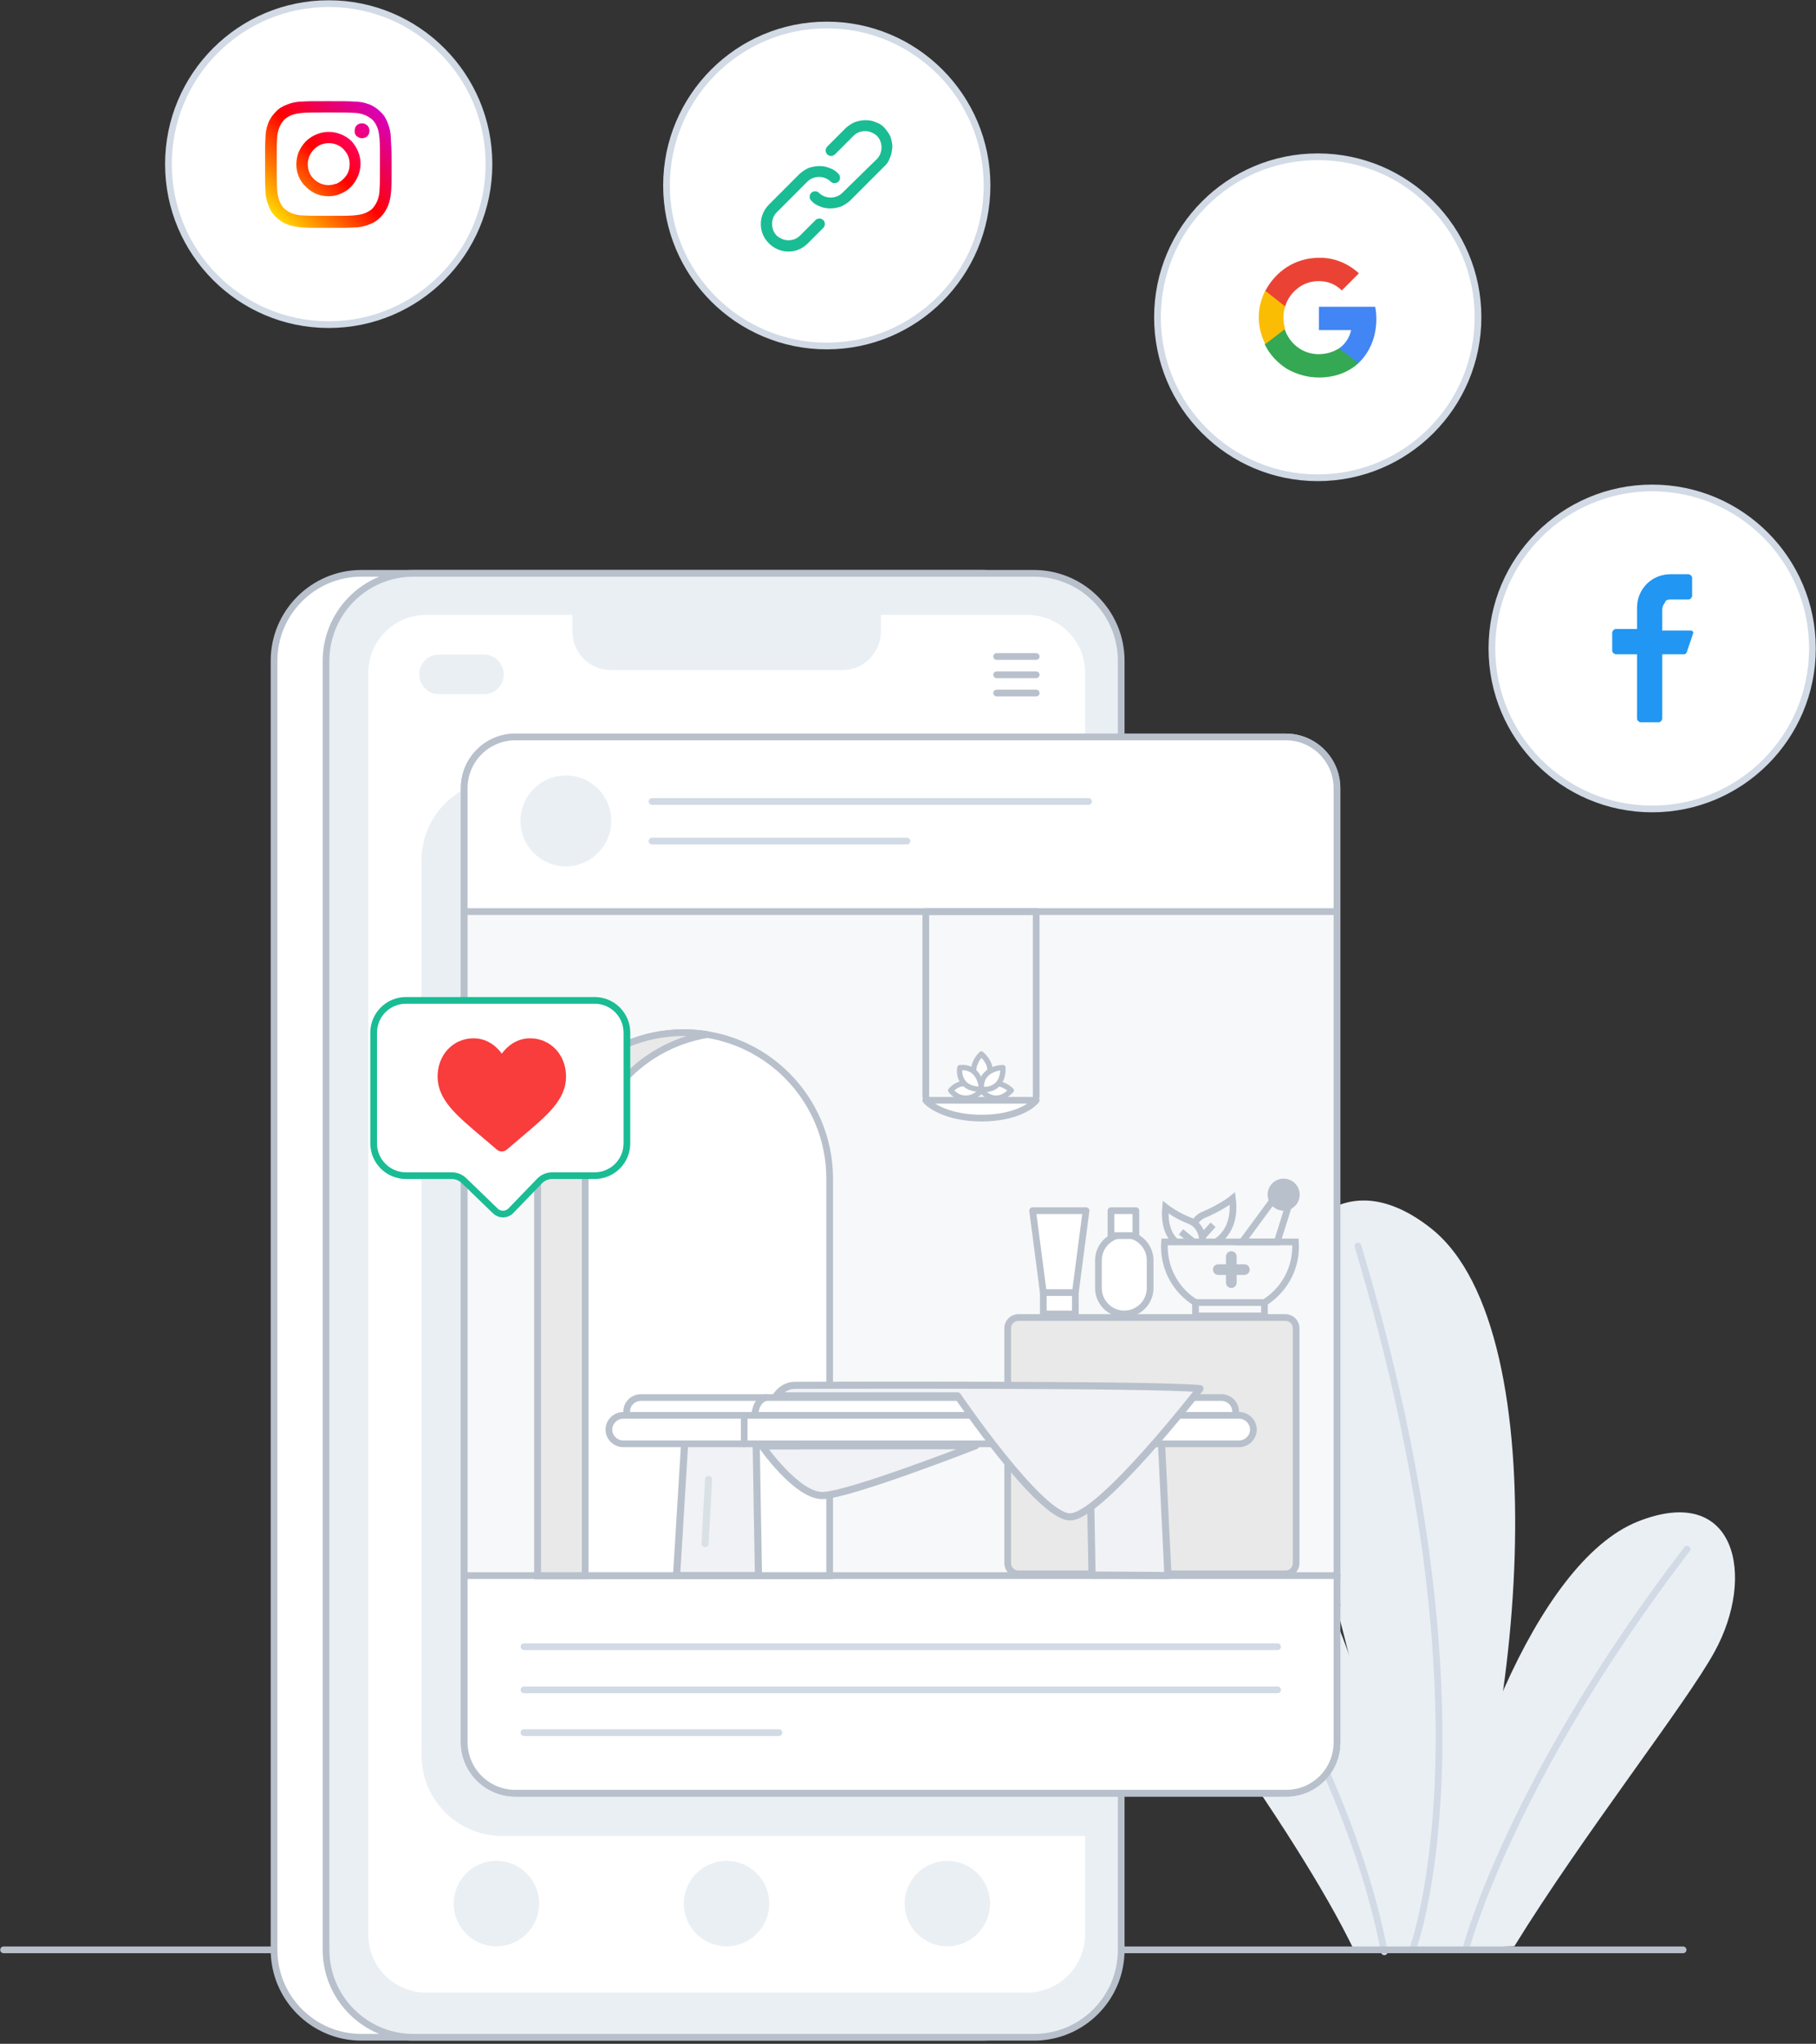 <svg width="510" height="574" viewBox="0 0 510 574" fill="none" xmlns="http://www.w3.org/2000/svg">
<rect x="0" y="0" width="510" height="574" fill="#333333" stroke="none"/>
<path d="M370.072 134.181C394.93 134.181 415.082 113.999 415.082 89.104C415.082 64.208 394.93 44.027 370.072 44.027C345.213 44.027 325.061 64.208 325.061 89.104C325.061 113.999 345.213 134.181 370.072 134.181Z" fill="white" stroke="#D1DAE5" stroke-width="1.883" stroke-miterlimit="10" stroke-linecap="round" stroke-linejoin="round"/>
<path d="M386.528 89.54C386.528 88.34 386.419 87.248 386.201 86.157H370.399V92.705H379.444C379.008 94.779 377.809 96.635 376.066 97.835V101.983H381.515C384.675 98.927 386.528 94.67 386.528 89.54Z" fill="#4285F4"/>
<path d="M370.399 106.021C374.976 106.021 378.79 104.493 381.515 101.983L376.066 97.835C374.322 98.927 372.36 99.473 370.29 99.473C368.219 99.473 366.148 98.818 364.404 97.508C362.661 96.198 361.462 94.452 360.808 92.487H355.25V96.853C356.667 99.691 358.846 101.983 361.462 103.62C364.186 105.148 367.238 106.021 370.399 106.021Z" fill="#34A853"/>
<path d="M360.917 92.378C360.263 90.304 360.263 88.012 360.917 85.939V81.573H355.359C354.16 83.974 353.506 86.484 353.506 89.104C353.506 91.723 354.16 94.343 355.359 96.635L360.917 92.378Z" fill="#FBBC04"/>
<path d="M370.399 78.953C371.598 78.953 372.797 79.171 373.886 79.608C374.976 80.045 375.957 80.7 376.829 81.573L381.624 76.77C378.573 73.933 374.54 72.295 370.399 72.404C367.238 72.404 364.187 73.278 361.571 74.915C358.956 76.552 356.776 78.953 355.359 81.682L360.917 86.048C361.571 83.974 362.77 82.228 364.514 80.918C366.149 79.608 368.219 78.953 370.399 78.953Z" fill="#EA4335"/>
<path d="M232.192 97.175C257.051 97.175 277.203 76.993 277.203 52.098C277.203 27.203 257.051 7.021 232.192 7.021C207.334 7.021 187.182 27.203 187.182 52.098C187.182 76.993 207.334 97.175 232.192 97.175Z" fill="white" stroke="#D1DAE5" stroke-width="1.883" stroke-miterlimit="10" stroke-linecap="round" stroke-linejoin="round"/>
<path d="M229.032 61.812L224.672 66.177C223.8 67.051 222.602 67.487 221.403 67.487C220.204 67.487 219.005 66.941 218.133 66.177C217.261 65.304 216.825 64.104 216.825 62.903C216.825 61.703 217.261 60.502 218.133 59.629L226.743 51.006C227.615 50.133 228.814 49.697 230.013 49.697C231.211 49.697 232.41 50.133 233.282 51.006C233.609 51.334 233.936 51.443 234.372 51.443C234.808 51.443 235.135 51.334 235.462 51.006C235.789 50.679 235.898 50.351 235.898 49.915C235.898 49.478 235.789 49.151 235.462 48.823C234.808 48.059 233.936 47.514 232.955 47.186C231.974 46.75 230.993 46.641 230.013 46.641C229.032 46.641 228.051 46.859 227.07 47.186C226.089 47.623 225.326 48.169 224.563 48.823L215.954 57.446C214.537 58.865 213.665 60.829 213.665 62.903C213.665 64.977 214.428 66.832 215.954 68.36C217.37 69.779 219.332 70.652 221.403 70.652C223.473 70.652 225.326 69.888 226.852 68.36L231.211 63.995C231.538 63.667 231.647 63.34 231.647 62.903C231.647 62.467 231.538 62.139 231.211 61.812C231.102 61.703 230.884 61.593 230.666 61.484C230.448 61.375 230.231 61.375 230.122 61.375C229.904 61.375 229.686 61.484 229.577 61.484C229.359 61.484 229.25 61.593 229.032 61.812Z" fill="#1ABC94"/>
<path d="M248.431 35.944C247.777 35.18 246.905 34.635 245.924 34.307C244.943 33.871 243.963 33.761 242.982 33.761C242.001 33.761 241.02 33.98 240.039 34.307C239.058 34.744 238.295 35.289 237.533 35.944L232.301 41.183C232.192 41.292 232.083 41.511 231.974 41.729C231.865 41.947 231.865 42.166 231.865 42.275C231.865 42.493 231.865 42.711 231.974 42.821C232.083 43.039 232.192 43.148 232.301 43.366C232.41 43.475 232.628 43.584 232.846 43.694C233.064 43.803 233.282 43.803 233.391 43.803C233.5 43.803 233.827 43.803 233.936 43.694C234.154 43.584 234.263 43.475 234.481 43.366L239.712 38.127C240.584 37.254 241.783 36.818 242.982 36.818C244.181 36.818 245.379 37.363 246.251 38.127C247.123 39 247.559 40.201 247.559 41.402C247.559 42.602 247.123 43.803 246.251 44.676L236.552 54.172C235.68 55.045 234.481 55.481 233.282 55.481C232.083 55.481 230.884 55.045 230.013 54.172C229.686 53.844 229.359 53.735 228.923 53.735C228.487 53.735 228.16 53.844 227.833 54.172C227.506 54.499 227.397 54.826 227.397 55.263C227.397 55.7 227.506 56.027 227.833 56.355C228.487 57.118 229.359 57.664 230.34 57.992C231.32 58.428 232.301 58.537 233.282 58.537C234.263 58.537 235.244 58.319 236.225 57.992C237.206 57.555 237.968 57.009 238.731 56.355L248.322 46.75C249.085 46.095 249.63 45.222 249.957 44.239C250.393 43.366 250.502 42.275 250.611 41.292C250.611 40.31 250.393 39.328 250.066 38.346C249.63 37.472 249.085 36.708 248.431 35.944Z" fill="#1ABC94"/>
<path d="M463.99 227.195C488.848 227.195 509 207.014 509 182.118C509 157.223 488.848 137.041 463.99 137.041C439.131 137.041 418.979 157.223 418.979 182.118C418.979 207.014 439.131 227.195 463.99 227.195Z" fill="white" stroke="#D1DAE5" stroke-width="1.883" stroke-miterlimit="10" stroke-linecap="round" stroke-linejoin="round"/>
<path d="M469.112 168.366H474.234C474.343 168.366 474.452 168.366 474.561 168.257C474.67 168.257 474.779 168.148 474.888 168.038C474.997 167.929 474.997 167.82 475.106 167.711C475.106 167.602 475.215 167.493 475.215 167.384V162.254C475.215 162.145 475.215 162.035 475.106 161.926C475.106 161.817 474.997 161.708 474.888 161.599C474.779 161.49 474.67 161.49 474.561 161.381C474.452 161.381 474.343 161.271 474.234 161.271H469.112C466.605 161.271 464.208 162.254 462.464 164C460.72 165.746 459.739 168.148 459.739 170.658V176.661H453.745C453.636 176.661 453.527 176.661 453.418 176.77C453.309 176.77 453.2 176.879 453.091 176.988C452.982 177.097 452.982 177.207 452.873 177.316C452.873 177.425 452.764 177.534 452.764 177.643V182.773C452.764 182.882 452.764 182.991 452.873 183.1C452.873 183.21 452.982 183.319 453.091 183.428C453.2 183.537 453.309 183.537 453.418 183.646C453.527 183.646 453.636 183.755 453.745 183.755H459.739V201.873C459.739 201.983 459.739 202.092 459.848 202.201C459.957 202.31 459.957 202.419 460.066 202.528C460.175 202.637 460.284 202.637 460.393 202.747C460.502 202.747 460.611 202.856 460.72 202.856H465.842C465.951 202.856 466.06 202.856 466.169 202.747C466.278 202.747 466.387 202.637 466.496 202.528C466.605 202.419 466.605 202.31 466.714 202.201C466.714 202.092 466.823 201.983 466.823 201.873V183.755H472.817C473.035 183.755 473.144 183.755 473.362 183.646C473.471 183.537 473.58 183.428 473.689 183.21L475.433 178.08C475.433 177.971 475.542 177.861 475.542 177.752C475.542 177.643 475.542 177.534 475.433 177.425C475.324 177.316 475.324 177.207 475.215 177.207C475.106 177.097 474.997 177.097 474.888 177.097H466.823V171.094C466.823 170.44 467.15 169.785 467.586 169.239C467.695 168.584 468.349 168.366 469.112 168.366Z" fill="#2196F3"/>
<path d="M92.315 91.174C117.173 91.174 137.325 70.992 137.325 46.097C137.325 21.202 117.173 1.02 92.315 1.02C67.456 1.02 47.304 21.202 47.304 46.097C47.304 70.992 67.456 91.174 92.315 91.174Z" fill="white" stroke="#D1DAE5" stroke-width="1.883" stroke-miterlimit="10" stroke-linecap="round" stroke-linejoin="round"/>
<path d="M109.752 38.784C109.752 37.365 109.425 35.837 108.88 34.527C108.444 33.327 107.79 32.235 106.81 31.362C105.938 30.489 104.848 29.725 103.649 29.288C102.232 28.743 100.815 28.524 99.399 28.524C97.546 28.415 96.892 28.415 92.097 28.415C87.301 28.415 86.757 28.415 84.795 28.524C83.378 28.524 81.852 28.852 80.544 29.398C79.346 29.834 78.256 30.489 77.384 31.471C76.512 32.344 75.749 33.436 75.313 34.636C74.768 36.055 74.55 37.474 74.55 38.893C74.441 40.749 74.441 41.404 74.441 46.206C74.441 51.008 74.441 51.554 74.55 53.519C74.55 54.938 74.877 56.465 75.422 57.775C75.858 58.976 76.512 60.067 77.493 60.941C78.365 61.814 79.455 62.578 80.653 63.014C82.07 63.56 83.487 63.778 84.904 63.887C86.757 63.996 87.41 63.996 92.206 63.996C97.001 63.996 97.546 63.996 99.508 63.887C100.924 63.887 102.45 63.56 103.758 63.014C104.957 62.578 105.938 61.923 106.919 60.941C107.899 59.958 108.444 58.976 108.989 57.775C109.534 56.356 109.752 54.938 109.861 53.519C109.97 51.663 109.97 51.008 109.97 46.206C109.97 41.404 109.861 40.749 109.752 38.784ZM106.592 53.191C106.592 54.283 106.374 55.374 105.938 56.465C105.611 57.23 105.175 57.884 104.63 58.539C104.085 59.085 103.322 59.522 102.559 59.849C101.469 60.286 100.38 60.395 99.29 60.504C97.437 60.613 96.892 60.613 92.206 60.613C87.519 60.613 86.975 60.613 85.122 60.504C84.032 60.504 82.942 60.286 81.852 59.849C81.089 59.522 80.435 59.085 79.781 58.539C79.237 57.994 78.801 57.23 78.474 56.465C78.038 55.374 77.929 54.283 77.82 53.191C77.711 51.336 77.711 50.79 77.711 46.097C77.711 41.404 77.711 40.858 77.82 39.002C77.82 37.911 78.038 36.819 78.474 35.728C78.801 34.964 79.237 34.309 79.781 33.654C80.326 33.108 81.089 32.672 81.852 32.344C82.942 31.908 84.032 31.799 85.122 31.69C86.975 31.581 87.519 31.581 92.206 31.581C96.892 31.581 97.437 31.581 99.29 31.69C100.38 31.69 101.469 31.908 102.559 32.344C103.322 32.672 103.976 33.108 104.63 33.654C105.175 34.2 105.611 34.964 105.938 35.728C106.374 36.819 106.483 37.911 106.592 39.002C106.701 40.858 106.701 41.404 106.701 46.097C106.701 50.79 106.701 51.336 106.592 53.191Z" fill="url(#paint0_linear)"/>
<path d="M92.315 37.038C90.571 37.038 88.827 37.584 87.301 38.566C85.776 39.548 84.686 40.967 83.923 42.604C83.269 44.241 83.051 46.097 83.378 47.843C83.705 49.59 84.577 51.227 85.885 52.427C87.192 53.737 88.718 54.61 90.462 54.938C92.206 55.265 94.058 55.156 95.693 54.392C97.328 53.737 98.745 52.536 99.726 51.008C100.707 49.48 101.251 47.734 101.251 45.988C101.251 43.587 100.271 41.294 98.636 39.548C97.001 38.02 94.712 37.038 92.315 37.038ZM92.315 51.991C91.116 51.991 90.026 51.663 89.045 51.008C88.064 50.353 87.301 49.48 86.865 48.389C86.43 47.297 86.321 46.097 86.538 45.005C86.757 43.914 87.301 42.822 88.173 41.949C89.045 41.076 90.026 40.531 91.225 40.312C92.315 40.094 93.513 40.203 94.603 40.64C95.693 41.076 96.565 41.84 97.219 42.822C97.873 43.805 98.2 44.896 98.2 46.097C98.2 46.861 98.091 47.625 97.764 48.389C97.437 49.153 97.001 49.699 96.456 50.244C95.911 50.79 95.257 51.227 94.603 51.554C93.841 51.772 93.078 51.991 92.315 51.991Z" fill="url(#paint1_linear)"/>
<path d="M103.759 36.71C103.759 37.147 103.65 37.583 103.432 37.91C103.214 38.238 102.887 38.565 102.451 38.674C102.015 38.784 101.688 38.893 101.252 38.784C100.816 38.674 100.489 38.456 100.162 38.238C99.835 37.91 99.617 37.583 99.617 37.147C99.617 36.71 99.617 36.274 99.726 35.946C99.835 35.51 100.162 35.182 100.489 34.964C100.816 34.746 101.252 34.637 101.688 34.637C102.233 34.637 102.778 34.855 103.214 35.291C103.541 35.619 103.759 36.164 103.759 36.71Z" fill="url(#paint2_linear)"/>
<path fill-rule="evenodd" clip-rule="evenodd" d="M401.953 345.038C373.508 322.445 354.109 352.679 358.251 382.366C362.065 410.525 395.196 506.682 391.382 547.611L402.607 547.284C427.783 494.239 438.354 373.962 401.953 345.038Z" fill="#EAEFF4"/>
<path fill-rule="evenodd" clip-rule="evenodd" d="M459.933 427.334C487.615 416.31 493.173 442.723 481.512 463.897C473.665 478.304 444.566 515.304 425.276 546.629L401.844 547.284C408.056 500.57 431.27 438.794 459.933 427.334Z" fill="#EAEFF4"/>
<path d="M411.762 547.066C411.762 547.066 423.968 500.133 473.774 435.083" stroke="#D1DAE5" stroke-width="1.883" stroke-miterlimit="10" stroke-linecap="round" stroke-linejoin="round"/>
<path d="M396.722 547.502C396.722 547.502 421.134 482.561 381.355 349.95" stroke="#D1DAE5" stroke-width="1.883" stroke-miterlimit="10" stroke-linecap="round" stroke-linejoin="round"/>
<path fill-rule="evenodd" clip-rule="evenodd" d="M333.184 398.956C303.649 386.95 297.437 415.109 309.644 437.92C319.779 456.803 363.482 512.357 380.592 548.375L395.305 547.939C394.651 497.623 368.059 413.145 333.184 398.956Z" fill="#EAEFF4"/>
<path d="M318.362 407.251C318.362 407.251 375.797 479.832 388.766 548.157" stroke="#D1DAE5" stroke-width="1.883" stroke-miterlimit="10" stroke-linecap="round" stroke-linejoin="round"/>
<path d="M1 547.611H472.684" stroke="#B8C0CC" stroke-width="1.883" stroke-miterlimit="10" stroke-linecap="round" stroke-linejoin="round"/>
<path d="M275.75 572.169H101.484C87.97 572.169 76.962 561.145 76.962 547.611V185.578C76.962 172.044 87.97 161.02 101.484 161.02H275.75C289.264 161.02 300.271 172.044 300.271 185.578V547.611C300.271 561.254 289.264 572.169 275.75 572.169Z" fill="white" stroke="#B8C0CC" stroke-width="1.883" stroke-miterlimit="10" stroke-linecap="round" stroke-linejoin="round"/>
<path d="M290.244 572.169H116.087C102.573 572.169 91.566 561.145 91.566 547.611V185.687C91.566 172.153 102.573 161.129 116.087 161.129H290.244C303.758 161.129 314.766 172.153 314.766 185.687V547.611C314.875 561.145 303.867 572.169 290.244 572.169Z" fill="#EAEFF4"/>
<path d="M288.392 559.617H119.684C110.747 559.617 103.445 552.414 103.445 543.355V188.961C103.445 180.011 110.638 172.699 119.684 172.699H288.501C297.437 172.699 304.739 179.902 304.739 188.961V543.464C304.63 552.414 297.328 559.617 288.392 559.617Z" fill="white"/>
<path d="M290.353 572.169H116.087C102.573 572.169 91.566 561.145 91.566 547.611V185.578C91.566 172.044 102.573 161.02 116.087 161.02H290.353C303.867 161.02 314.875 172.044 314.875 185.578V547.611C314.875 561.254 303.867 572.169 290.353 572.169Z" stroke="#B8C0CC" stroke-width="1.883" stroke-miterlimit="10" stroke-linecap="round" stroke-linejoin="round"/>
<path d="M139.41 546.629C146.031 546.629 151.398 541.254 151.398 534.623C151.398 527.992 146.031 522.617 139.41 522.617C132.789 522.617 127.422 527.992 127.422 534.623C127.422 541.254 132.789 546.629 139.41 546.629Z" fill="#EAEFF4"/>
<path d="M204.038 546.629C210.659 546.629 216.026 541.254 216.026 534.623C216.026 527.992 210.659 522.617 204.038 522.617C197.417 522.617 192.05 527.992 192.05 534.623C192.05 541.254 197.417 546.629 204.038 546.629Z" fill="#EAEFF4"/>
<path d="M266.05 546.629C272.671 546.629 278.038 541.254 278.038 534.623C278.038 527.992 272.671 522.617 266.05 522.617C259.429 522.617 254.062 527.992 254.062 534.623C254.062 541.254 259.429 546.629 266.05 546.629Z" fill="#EAEFF4"/>
<path fill-rule="evenodd" clip-rule="evenodd" d="M310.08 515.632H141.045C128.512 515.632 118.376 505.481 118.376 492.93V241.678C118.376 229.127 128.512 218.976 141.045 218.976H287.411C299.944 218.976 310.08 229.127 310.08 241.678V515.632Z" fill="#EAEFF4"/>
<path d="M279.891 184.377H291.007" stroke="#B8C0CC" stroke-width="1.883" stroke-miterlimit="10" stroke-linecap="round" stroke-linejoin="round"/>
<path d="M279.891 189.507H291.007" stroke="#B8C0CC" stroke-width="1.883" stroke-miterlimit="10" stroke-linecap="round" stroke-linejoin="round"/>
<path d="M279.891 194.637H291.007" stroke="#B8C0CC" stroke-width="1.883" stroke-miterlimit="10" stroke-linecap="round" stroke-linejoin="round"/>
<path d="M236.624 188.197H171.56C165.675 188.197 160.771 183.395 160.771 177.392V173.026C160.771 167.132 165.566 162.221 171.56 162.221H236.624C242.509 162.221 247.414 167.023 247.414 173.026V177.392C247.305 183.395 242.509 188.197 236.624 188.197Z" fill="#EAEFF4"/>
<path d="M135.923 194.964H123.28C120.229 194.964 117.722 192.454 117.722 189.398C117.722 186.342 120.229 183.832 123.28 183.832H135.923C138.974 183.832 141.481 186.342 141.481 189.398C141.481 192.454 138.974 194.964 135.923 194.964Z" fill="#EAEFF4"/>
<path fill-rule="evenodd" clip-rule="evenodd" d="M361.193 503.626H144.75C136.794 503.626 130.364 497.186 130.364 489.219V221.377C130.364 213.41 136.794 206.97 144.75 206.97H361.084C369.04 206.97 375.47 213.41 375.47 221.377V489.11C375.579 497.186 369.149 503.626 361.193 503.626Z" fill="white" stroke="#B8C0CC" stroke-width="1.883" stroke-miterlimit="10" stroke-linecap="round" stroke-linejoin="round"/>
<path d="M375.579 450.691H130.364" stroke="#B8C0CC" stroke-width="1.883" stroke-miterlimit="10" stroke-linecap="round" stroke-linejoin="round"/>
<path d="M154.341 233.82C158.795 233.82 162.406 230.204 162.406 225.743C162.406 221.283 158.795 217.667 154.341 217.667C149.887 217.667 146.276 221.283 146.276 225.743C146.276 230.204 149.887 233.82 154.341 233.82Z" fill="#EAEFF4"/>
<path fill-rule="evenodd" clip-rule="evenodd" d="M361.193 503.626H144.75C136.794 503.626 130.364 497.186 130.364 489.219V221.377C130.364 213.41 136.794 206.97 144.75 206.97H361.084C369.04 206.97 375.47 213.41 375.47 221.377V489.11C375.579 497.186 369.149 503.626 361.193 503.626Z" fill="white"/>
<path opacity="0.12" d="M375.579 256.194H130.364V442.614H375.579V256.194Z" fill="#B8C0CC"/>
<path d="M308.479 361.759V353.963C308.479 349.953 311.729 346.703 315.739 346.703C319.749 346.703 323 349.953 323 353.963V361.759C323 365.769 319.749 369.02 315.739 369.02C311.729 369.02 308.479 365.769 308.479 361.759Z" fill="white" stroke="#B8C0CC" stroke-width="1.88" stroke-miterlimit="10" stroke-linecap="round" stroke-linejoin="round"/>
<path d="M312 340.02H319V347.02H312V340.02Z" fill="white" stroke="#B8C0CC" stroke-width="1.88" stroke-miterlimit="10" stroke-linecap="round" stroke-linejoin="round"/>
<path d="M302 363.02L293 363.02L290 340.02L305 340.02L302 363.02Z" fill="white" stroke="#B8C0CC" stroke-width="1.88" stroke-miterlimit="10" stroke-linecap="round" stroke-linejoin="round"/>
<path d="M302 369.02L293 369.02L293 363.02L302 363.02L302 369.02Z" fill="white" stroke="#B8C0CC" stroke-width="1.88" stroke-miterlimit="10" stroke-linecap="round" stroke-linejoin="round"/>
<path d="M355.111 365.816C360.357 362.557 363.847 356.737 363.847 350.102C363.847 349.659 363.832 349.225 363.801 348.798H327.046C327.015 349.233 327 349.667 327 350.11C327 356.752 330.49 362.572 335.736 365.824" stroke="#B8C0CC" stroke-width="1.88" stroke-miterlimit="10"/>
<path d="M330.304 348.783C330.304 348.783 326.652 346.447 327.325 339.044C327.325 339.044 330.405 341.442 333.972 342.777C337.856 344.236 337.74 348.542 337.74 348.791" stroke="#B8C0CC" stroke-width="1.88" stroke-miterlimit="10"/>
<path d="M355.111 365.816H335.744V369.58H355.111V365.816Z" stroke="#B8C0CC" stroke-width="1.88" stroke-miterlimit="10"/>
<path d="M331.658 345.966L335.163 348.783" stroke="#B8C0CC" stroke-width="1.88" stroke-miterlimit="10"/>
<path d="M341.454 348.783C341.454 348.783 347.319 345.958 346.112 336.623C346.112 336.623 343.218 339.02 337.817 341.279C336.765 341.721 335.643 342.97 335.372 343.529" stroke="#B8C0CC" stroke-width="1.88" stroke-miterlimit="10"/>
<path d="M340.688 343.972L337.601 347.402" stroke="#B8C0CC" stroke-width="1.88" stroke-miterlimit="10"/>
<path d="M361.569 339.626L358.69 348.791H348.85L357.205 337.447L361.569 339.626Z" stroke="#B8C0CC" stroke-width="1.88" stroke-miterlimit="10"/>
<path d="M345.798 352.903V360.229" stroke="#B8C0CC" stroke-width="3" stroke-linecap="round"/>
<path d="M349.461 356.566L342.135 356.566" stroke="#B8C0CC" stroke-width="3" stroke-linecap="round"/>
<path d="M360.5 340.02C362.985 340.02 365 338.005 365 335.52C365 333.035 362.985 331.02 360.5 331.02C358.015 331.02 356 333.035 356 335.52C356 338.005 358.015 340.02 360.5 340.02Z" fill="#B8C0CC"/>
<path d="M286 370.02H361C362.657 370.02 364 371.363 364 373.02V439.02C364 440.677 362.657 442.02 361 442.02H286C284.343 442.02 283 440.677 283 439.02V373.02C283 371.363 284.343 370.02 286 370.02Z" fill="#E9E9E9" stroke="#B8C0CC" stroke-width="1.88" stroke-miterlimit="10" stroke-linecap="round" stroke-linejoin="round"/>
<path d="M151 331.02C151 308.376 169.356 290.02 192 290.02C214.644 290.02 233 308.376 233 331.02V442.578H151V331.02Z" fill="white" stroke="#B8C0CC" stroke-width="1.88"/>
<path fill-rule="evenodd" clip-rule="evenodd" d="M192 290.02C169.356 290.02 151 308.376 151 331.02V442.578H164.349V331.02C164.349 310.649 179.206 293.748 198.675 290.561C196.503 290.205 194.273 290.02 192 290.02Z" fill="#E9E9E9"/>
<path d="M151 442.578H150.06V443.518H151V442.578ZM164.349 442.578V443.518H165.289V442.578H164.349ZM198.675 290.561L198.827 291.488L198.827 289.633L198.675 290.561ZM151.94 331.02C151.94 308.895 169.875 290.96 192 290.96V289.08C168.837 289.08 150.06 307.857 150.06 331.02H151.94ZM151.94 442.578V331.02H150.06V442.578H151.94ZM164.349 441.638H151V443.518H164.349V441.638ZM165.289 442.578V331.02H163.409V442.578H165.289ZM165.289 331.02C165.289 311.117 179.805 294.602 198.827 291.488L198.523 289.633C178.607 292.893 163.409 310.181 163.409 331.02H165.289ZM192 290.96C194.222 290.96 196.401 291.141 198.523 291.488L198.827 289.633C196.605 289.269 194.324 289.08 192 289.08V290.96Z" fill="#B8C0CC"/>
<path fill-rule="evenodd" clip-rule="evenodd" d="M361.193 503.626H144.75C136.794 503.626 130.364 497.186 130.364 489.219V221.377C130.364 213.41 136.794 206.97 144.75 206.97H361.084C369.04 206.97 375.47 213.41 375.47 221.377V489.11C375.579 497.186 369.149 503.626 361.193 503.626Z" stroke="#B8C0CC" stroke-width="1.883" stroke-miterlimit="10" stroke-linecap="round" stroke-linejoin="round"/>
<path d="M131 256.02L375 256.02" stroke="#B8C0CC" stroke-width="1.883" stroke-miterlimit="10" stroke-linecap="round" stroke-linejoin="round"/>
<path d="M130.364 442.505H375.579" stroke="#B8C0CC" stroke-width="1.883" stroke-miterlimit="10" stroke-linecap="round" stroke-linejoin="round"/>
<path d="M158.918 243.315C165.961 243.315 171.669 237.598 171.669 230.545C171.669 223.493 165.961 217.775 158.918 217.775C151.876 217.775 146.167 223.493 146.167 230.545C146.167 237.598 151.876 243.315 158.918 243.315Z" fill="#EAEFF4"/>
<path d="M183.113 225.088H305.72" stroke="#D1DAE5" stroke-width="1.883" stroke-miterlimit="10" stroke-linecap="round" stroke-linejoin="round"/>
<path d="M183.113 236.221H254.715" stroke="#D1DAE5" stroke-width="1.883" stroke-miterlimit="10" stroke-linecap="round" stroke-linejoin="round"/>
<path d="M358.796 462.478H147.148" stroke="#D1DAE5" stroke-width="1.883" stroke-miterlimit="10" stroke-linecap="round" stroke-linejoin="round"/>
<path d="M358.796 474.593H147.148" stroke="#D1DAE5" stroke-width="1.883" stroke-miterlimit="10" stroke-linecap="round" stroke-linejoin="round"/>
<path d="M147.148 486.599H218.751" stroke="#D1DAE5" stroke-width="1.883" stroke-miterlimit="10" stroke-linecap="round" stroke-linejoin="round"/>
<path d="M326.202 405.5L328 442.5L306.687 442.342L306 405.5" fill="#F1F2F5"/>
<path d="M326.202 405.5L328 442.5L306.687 442.342L306 405.5" stroke="#B8C0CC" stroke-width="2" stroke-miterlimit="10" stroke-linecap="round" stroke-linejoin="round"/>
<path d="M192.263 405.5L190 442.5H213L212.368 405.5" fill="#F1F2F5"/>
<path d="M192.263 405.5L190 442.5H213L212.368 405.5" stroke="#B8C0CC" stroke-width="2" stroke-miterlimit="10" stroke-linecap="round" stroke-linejoin="round"/>
<path d="M346.947 400.5H176V396.396C176 394.266 177.807 392.5 179.987 392.5H343.013C345.193 392.5 347 394.266 347 396.396V400.5H346.947Z" fill="white" stroke="#B8C0CC" stroke-width="1.883" stroke-miterlimit="10" stroke-linecap="round" stroke-linejoin="round"/>
<path d="M347.901 405.5H175.099C172.863 405.5 171 403.734 171 401.5C171 399.318 172.81 397.5 175.099 397.5H347.901C350.137 397.5 352 399.266 352 401.5C352 403.734 350.137 405.5 347.901 405.5Z" fill="white" stroke="#B8C0CC" stroke-width="1.883" stroke-miterlimit="10" stroke-linecap="round" stroke-linejoin="round"/>
<path d="M209 397.5V405.5" stroke="#B8C0CC" stroke-width="1.883" stroke-miterlimit="10" stroke-linecap="round" stroke-linejoin="round"/>
<path d="M212 397.5C212 397.5 211.955 393.578 215 392.5L212 397.5Z" fill="white"/>
<path d="M212 397.5C212 397.5 211.955 393.578 215 392.5" stroke="#B8C0CC" stroke-width="1.883" stroke-miterlimit="10" stroke-linecap="round" stroke-linejoin="round"/>
<path d="M199 415.5L198 433.5" stroke="#DAE1E5" stroke-width="2" stroke-miterlimit="10" stroke-linecap="round"/>
<path d="M214 406.095C214 406.095 223.696 420.02 230.914 420.02C238.204 420.02 274 406.02 274 406.02L214 406.095Z" fill="#F1F2F5" stroke="#B8C0CC" stroke-width="2" stroke-miterlimit="10" stroke-linecap="round" stroke-linejoin="round"/>
<path d="M218 392.031C218 392.031 219.824 389.066 223.253 389.066C226.901 389.066 324.451 388.705 337 390.006C337 390.006 309.056 426.02 300.519 426.02C291.983 426.02 268.927 392.031 268.927 392.031H218Z" fill="#F1F2F5" stroke="#B8C0CC" stroke-width="2" stroke-miterlimit="10" stroke-linecap="round" stroke-linejoin="round"/>
<path d="M104.94 290.02C104.94 285.016 108.996 280.96 114 280.96H167C172.004 280.96 176.06 285.016 176.06 290.02V321.12C176.06 326.124 172.004 330.18 167 330.18H155.08C153.74 330.18 152.458 330.725 151.527 331.689L143.463 340.041C142.288 341.257 140.35 341.29 139.134 340.115L130.293 331.568C129.371 330.678 128.14 330.18 126.859 330.18H114C108.996 330.18 104.94 326.124 104.94 321.12V290.02Z" fill="white" stroke="#1ABC94" stroke-width="1.88"/>
<path d="M139.535 322.872C139.921 323.206 140.416 323.391 140.929 323.391C141.443 323.391 141.938 323.206 142.324 322.872C143.784 321.608 145.191 320.42 146.433 319.373L146.433 319.372C150.067 316.306 153.204 313.659 155.387 311.05C157.828 308.134 158.965 305.369 158.965 302.348C158.965 299.413 157.949 296.706 156.104 294.724C154.236 292.719 151.674 291.614 148.888 291.614C146.806 291.614 144.899 292.266 143.221 293.551C142.374 294.2 141.606 294.994 140.929 295.92C140.253 294.994 139.485 294.2 138.638 293.551C136.96 292.266 135.053 291.614 132.971 291.614C130.185 291.614 127.623 292.719 125.756 294.724C123.91 296.706 122.894 299.413 122.894 302.348C122.894 305.369 124.031 308.134 126.472 311.05C128.655 313.659 131.793 316.307 135.427 319.373L135.434 319.379C136.673 320.424 138.078 321.61 139.535 322.872Z" fill="#F93C3C"/>
<path d="M260 308.02V256.02H291V308.02" stroke="#B8C0CC" stroke-width="1.88" stroke-linecap="round" stroke-linejoin="round"/>
<path d="M291 309.019H260C261.396 310.685 266.487 314.019 275.68 314.019C284.872 314.019 289.723 310.685 291 309.019Z" fill="white" stroke="#B8C0CC" stroke-width="1.88" stroke-miterlimit="10" stroke-linecap="round" stroke-linejoin="round"/>
<path d="M275.729 306.243C274.161 304.768 270.112 302.703 267 306.243C268.206 307.888 271.749 310.191 275.729 306.243Z" fill="white" stroke="#B8C0CC" stroke-width="1.5" stroke-linejoin="round"/>
<path d="M284 306.243C282.515 304.768 278.678 302.703 275.73 306.243C276.873 307.888 280.229 310.191 284 306.243Z" fill="white" stroke="#B8C0CC" stroke-width="1.5" stroke-linejoin="round"/>
<path d="M275.604 296.019C273.965 297.587 271.671 301.636 275.604 304.748C277.432 303.542 279.991 299.999 275.604 296.019Z" fill="white" stroke="#B8C0CC" stroke-width="1.5" stroke-linejoin="round"/>
<path d="M275.616 305.901C275.616 303.728 274.331 299.401 269.567 299.852C269.191 301.899 269.95 306.051 275.616 305.901Z" fill="white" stroke="#B8C0CC" stroke-width="1.5" stroke-linejoin="round"/>
<path d="M281.657 299.851C279.484 299.851 275.156 301.136 275.608 305.9C277.655 306.276 281.807 305.518 281.657 299.851Z" fill="white" stroke="#B8C0CC" stroke-width="1.5" stroke-linejoin="round"/>
<defs>
<linearGradient id="paint0_linear" x1="77.611" y1="60.755" x2="106.955" y2="31.454" gradientUnits="userSpaceOnUse">
<stop stop-color="#FFD600"/>
<stop offset="0.5" stop-color="#FF0100"/>
<stop offset="1" stop-color="#D800B9"/>
</linearGradient>
<linearGradient id="paint1_linear" x1="85.867" y1="52.486" x2="98.687" y2="39.685" gradientUnits="userSpaceOnUse">
<stop stop-color="#FF6400"/>
<stop offset="0.5" stop-color="#FF0100"/>
<stop offset="1" stop-color="#FD0056"/>
</linearGradient>
<linearGradient id="paint2_linear" x1="100.167" y1="38.168" x2="103.163" y2="35.176" gradientUnits="userSpaceOnUse">
<stop stop-color="#F30072"/>
<stop offset="1" stop-color="#E50097"/>
</linearGradient>
</defs>
</svg>
